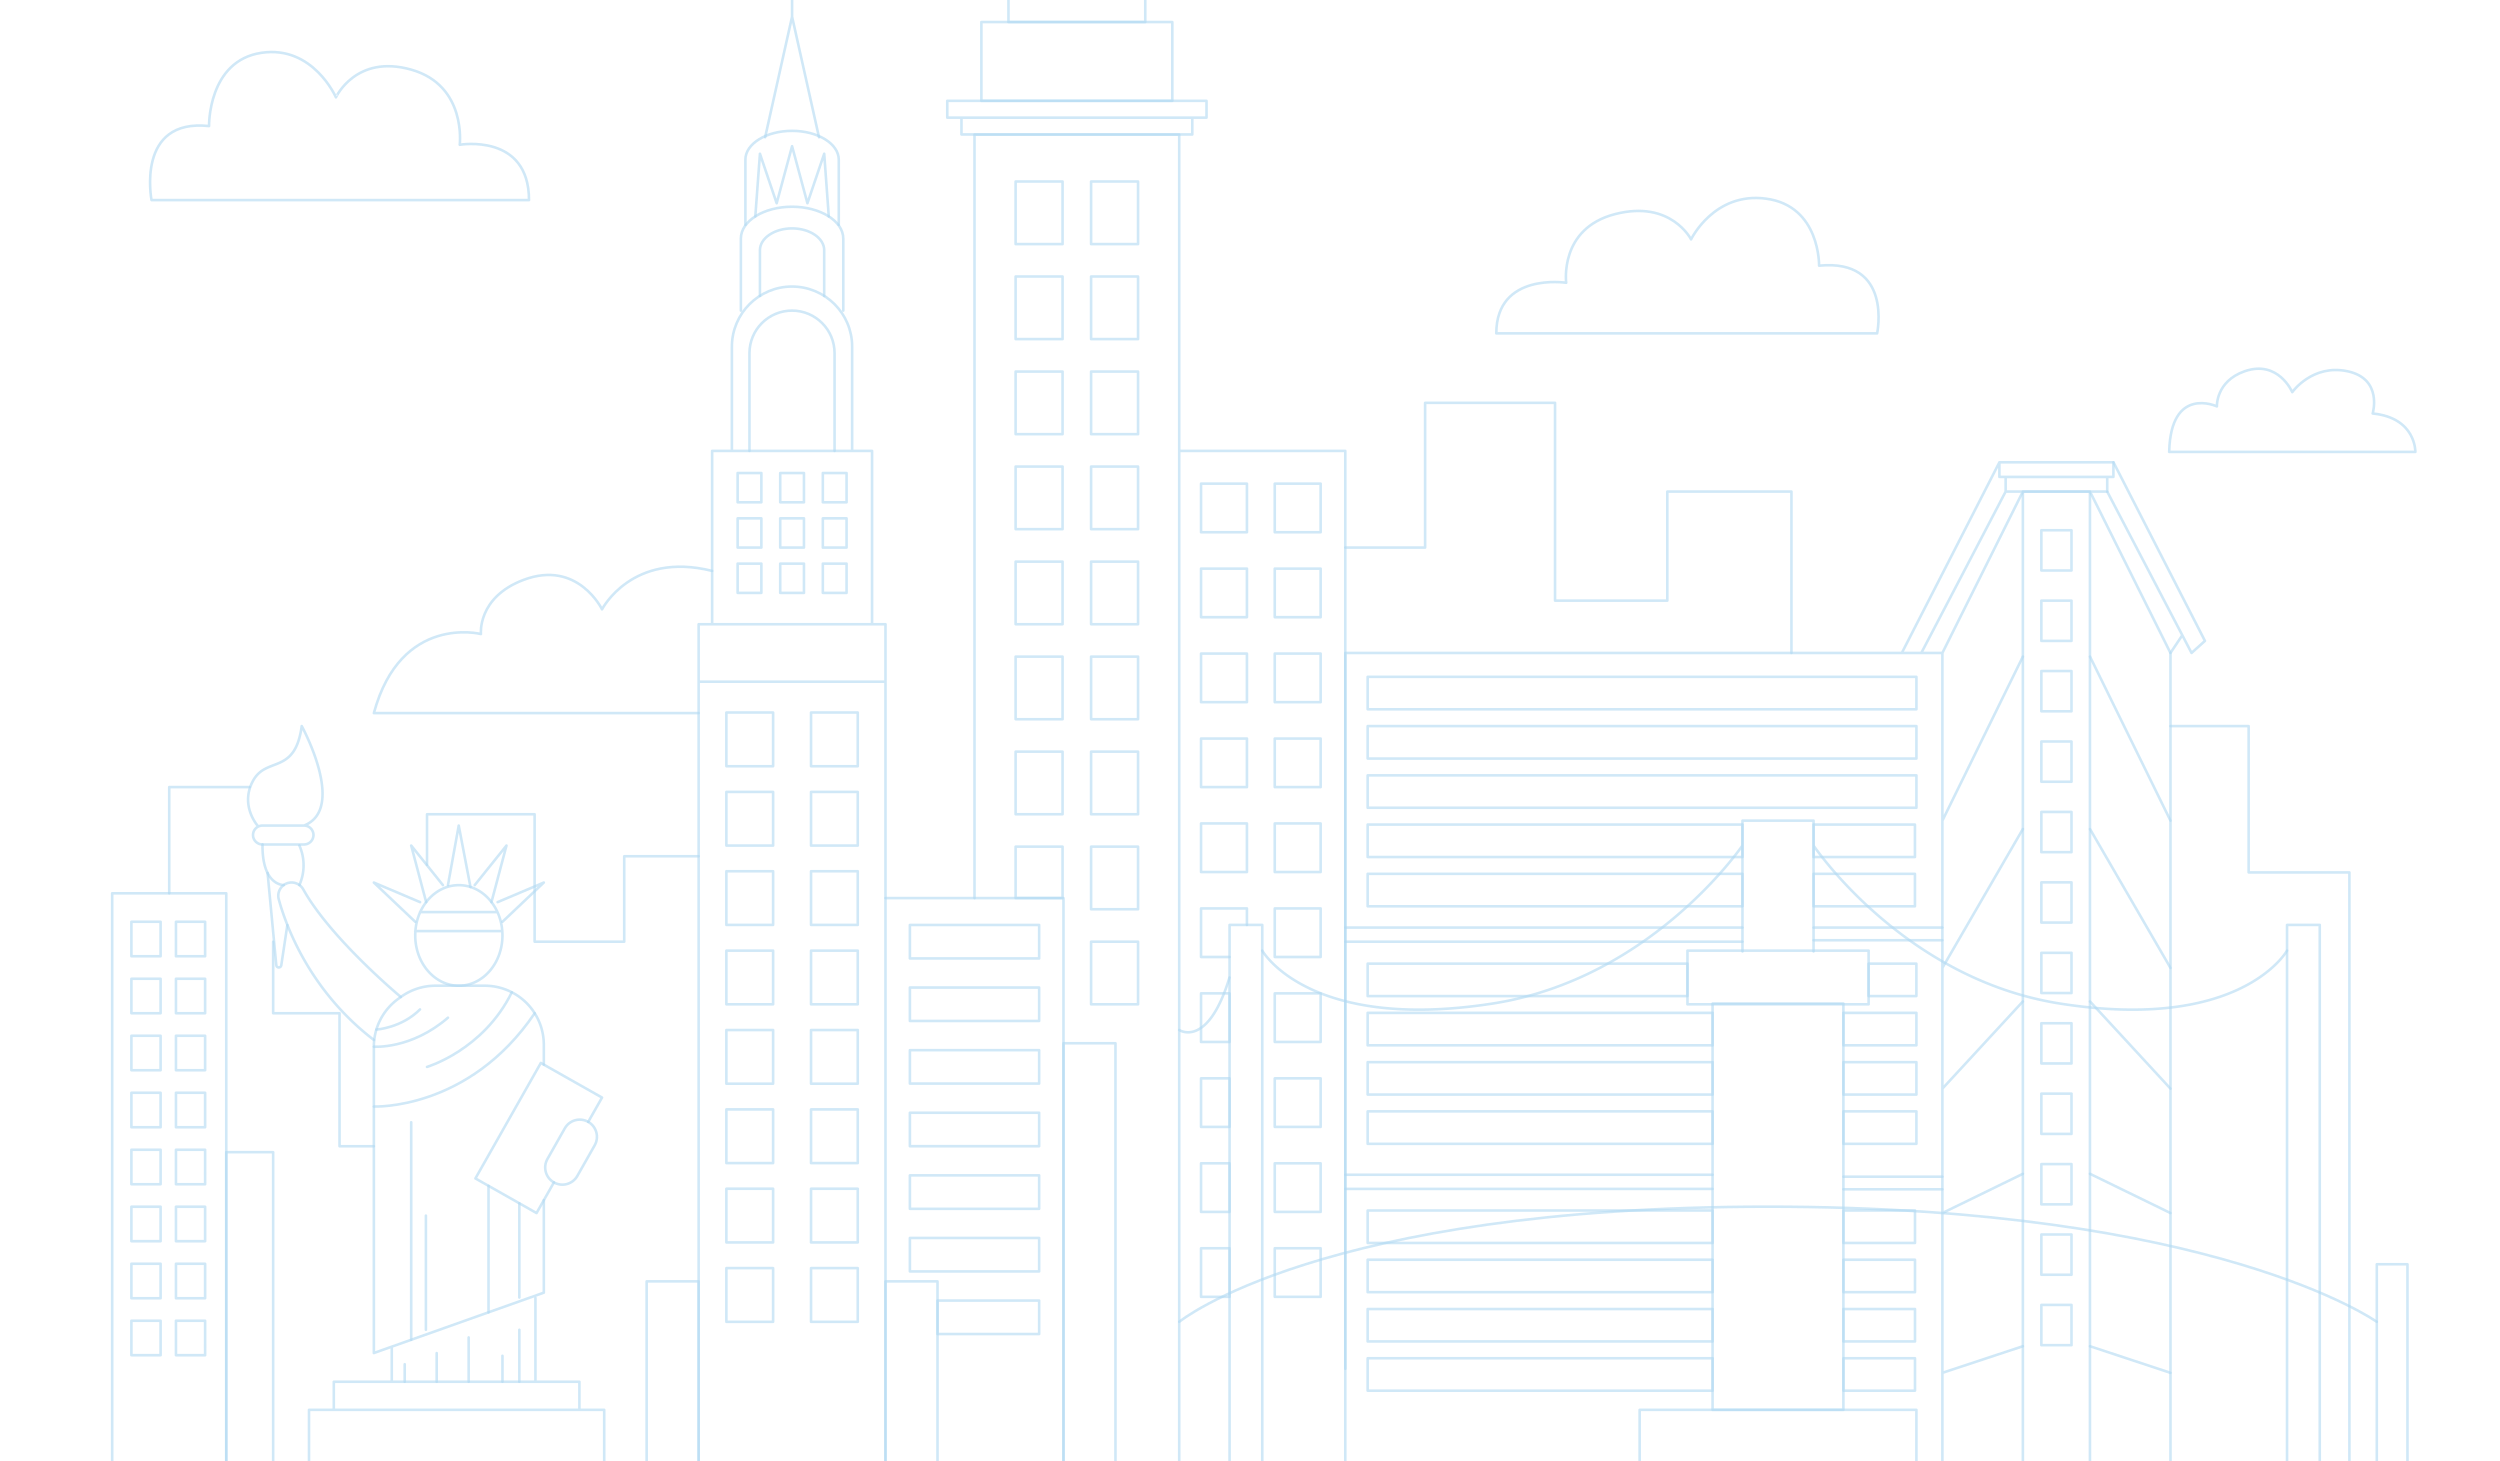 <svg width="1439" height="841" fill="none" xmlns="http://www.w3.org/2000/svg"><g clip-path="url(#a)" stroke="#B1D9F1" stroke-opacity=".6" stroke-width="1.5" stroke-linecap="round" stroke-linejoin="round"><path d="M402.14 737.541h-29.93v106.305h29.93V737.541ZM539.621 737.541h-29.93v106.305h29.93V737.541ZM642.069 600.487h-29.93v243.359h29.93V600.487Z"/><path d="M509.692 392.37H402.14v451.476h107.552V392.37ZM509.692 359.298H402.14v33.072h107.552v-33.072ZM501.956 259.534h-92.052v99.764h92.052v-99.764ZM490.492 259.534v-59.999c0-19.103-15.5-34.599-34.607-34.599-19.108 0-34.608 15.496-34.608 34.599v59.999"/><path d="M480.373 259.534v-56.27c0-13.51-10.945-24.483-24.488-24.483-13.513 0-24.489 10.943-24.489 24.483v56.27"/><path d="M485.387 178.781v-41.446c0-10.117-13.207-18.339-29.471-18.339-16.295 0-29.472 8.192-29.472 18.339v41.446"/><path d="M474.412 170.346v-26.317c0-6.938-8.285-12.562-18.496-12.562-10.211 0-18.496 5.624-18.496 12.562v26.317M482.788 129.388V91.916c0-9.17-12.014-16.597-26.872-16.597-14.828 0-26.873 7.427-26.873 16.597v37.472"/><path d="m471.416 78.987-15.5-69.383-15.5 69.383M455.916 9.604v-112.051M674.78 12.69H564.874v45.36H674.78V12.69Z"/><path d="M659.219 12.69h-78.753V-5.372h78.753v18.064ZM445.001 410.128h-26.903v30.901h26.903v-30.901ZM493.732 410.128h-26.903v30.901h26.903v-30.901ZM445.001 455.823h-26.903v30.901h26.903v-30.901ZM493.732 455.823h-26.903v30.901h26.903v-30.901ZM445.001 501.487h-26.903v30.901h26.903v-30.901ZM493.732 501.487h-26.903v30.901h26.903v-30.901ZM445.001 547.182h-26.903v30.901h26.903v-30.901ZM493.732 547.182h-26.903v30.901h26.903v-30.901ZM445.001 592.876h-26.903v30.901h26.903v-30.901ZM493.732 592.876h-26.903v30.901h26.903v-30.901ZM445.001 638.571h-26.903v30.901h26.903v-30.901ZM493.732 638.571h-26.903v30.901h26.903v-30.901ZM445.001 684.235h-26.903v30.902h26.903v-30.902ZM493.732 684.235h-26.903v30.902h26.903v-30.902ZM445.001 729.93h-26.903v30.901h26.903V729.93ZM493.732 729.93h-26.903v30.901h26.903V729.93ZM509.691 516.953h102.447v326.862"/><path d="M598.137 532.418h-74.412v19.256h74.412v-19.256ZM598.137 568.424h-74.412v19.256h74.412v-19.256ZM598.137 604.46h-74.412v19.256h74.412V604.46ZM598.137 640.497h-74.412v19.256h74.412v-19.256ZM598.137 676.533h-74.412v19.256h74.412v-19.256ZM598.137 712.569h-74.412v19.256h74.412v-19.256ZM598.136 748.605h-58.515v19.256h58.515v-19.256Z"/><path d="M560.931 516.952V77.458h117.824v766.357M678.755 259.534h95.598v584.281"/><path d="M726.57 532.388h-18.833v311.427h18.833V532.388ZM1335.26 532.388h-18.84v311.427h18.84V532.388Z"/><path d="M678.755 760.831s81.107-66.265 338.855-66.265c257.76 0 350.45 66.265 350.45 66.265M1103.09 811.508H943.783v32.307h159.307v-32.307Z"/><path d="M1061.06 577.625h-75.301v233.883h75.301V577.625Z"/><path d="M1075.58 547.182H971.298v30.901h104.282v-30.901Z"/><path d="M1043.88 547.64v-75.282h-40.91v75.282M1385.73 727.699h-17.64v116.147h17.64V727.699ZM678.755 592.876s16.417 10.943 28.952-30.229M726.539 547.182s26.536 47.009 132.743 30.442c91.563-14.274 143.658-90.931 143.658-90.931M1316.42 547.182s-26.16 47.009-130.87 30.442c-90.28-14.274-141.67-90.931-141.67-90.931M347.782 811.508H177.863v32.307h169.919v-32.307ZM333.505 795.339H192.141v16.169h141.364v-16.169ZM313.023 612.774v-11.431a33.97 33.97 0 0 0-18.435-30.199 33.988 33.988 0 0 0-15.561-3.759h-28.341a33.93 33.93 0 0 0-19.963 6.48l-1.529 1.1a33.928 33.928 0 0 0-14.002 27.478v176.36l97.831-34.752v-53.214M225.495 795.339v-20.173M308.191 795.339v-48.262"/><path d="M264.107 567.385c13.862 0 25.1-12.959 25.1-28.945s-11.238-28.945-25.1-28.945c-13.862 0-25.099 12.959-25.099 28.945s11.237 28.945 25.099 28.945ZM230.723 573.865s-40.325-33.53-56.13-61.895c-2.263-4.034-7.491-5.257-11.22-2.567-2.568 1.864-3.761 5.104-2.935 8.161 3.699 13.724 16.875 51.991 54.785 81.058M174.99 475.201h-23.908a5.452 5.452 0 0 0-5.441 5.44 5.453 5.453 0 0 0 5.441 5.441h23.908a5.453 5.453 0 0 0 5.442-5.441c0-2.995-2.446-5.44-5.442-5.44ZM148.239 475.201s-10.302-11.676-2.568-25.828c7.735-14.151 24.152-3.148 28.004-31.451 0 0 26.048 47.529 1.315 57.279M239.008 535.934h50.107M241.79 524.991h44.543"/><path d="M163.342 509.434s-12.596.427-12.229-23.383M172.33 509.464l.245-.58a28.127 28.127 0 0 0-.245-22.191"/><path d="m154.018 502.465 5.013 53.091c.153 1.712 2.63 1.773 2.874.092l3.485-23.168M236.684 771.193V645.968M298.929 746.863V692.61M245.152 765.415v-65.714M281.197 755.421v-72.837M318.831 680.598c-4.77-2.69-6.42-8.742-3.73-13.48l9.997-17.636c2.69-4.768 8.744-6.418 13.482-3.729 4.769 2.69 6.42 8.742 3.73 13.48l-9.997 17.636c-2.69 4.768-8.744 6.418-13.482 3.729Z"/><path d="m318.831 680.597-9.997 17.636-35.188-19.928 37.664-66.479 35.219 19.929-7.949 13.998M298.929 795.339v-29.923M289.207 795.339v-14.946M269.763 795.339v-25.522M251.358 795.339v-16.506M232.954 795.339v-10.087M239.008 530.585l-23.816-22.588 26.598 11.279M289.207 530.585l23.815-22.588-26.597 11.279M257.84 509.464l6.206-34.263 6.756 35.363M245.305 519.276l-8.621-32.583 18.251 22.771M282.878 519.276l8.652-32.583-18.282 22.771M215.192 636.921s54.602 2.353 92.572-53.703M245.795 614.119s32.437-9.598 48.793-42.944M215.192 602.474s21.462 1.681 42.648-16.689M216.629 592.631s14.491-.917 25.13-11.614M611.618 104.478h-27.025v36.036h27.025v-36.036ZM655.061 104.478h-27.026v36.036h27.026v-36.036ZM611.618 159.159h-27.025v36.036h27.025v-36.036ZM655.061 159.159h-27.026v36.036h27.026v-36.036ZM717.734 278.393h-26.415v27.967h26.415v-27.967ZM760.167 278.393h-26.414v27.967h26.414v-27.967ZM717.734 327.297h-26.415v27.967h26.415v-27.967ZM760.167 327.297h-26.414v27.967h26.414v-27.967ZM717.734 376.201h-26.415v27.967h26.415v-27.967ZM760.167 376.201h-26.414v27.967h26.414v-27.967ZM717.734 425.104h-26.415v27.967h26.415v-27.967ZM760.167 425.104h-26.414v27.967h26.414v-27.967ZM717.734 473.979h-26.415v27.967h26.415v-27.967ZM760.167 473.979h-26.414v27.967h26.414v-27.967ZM707.736 550.849h-16.417v-27.967h26.415v9.506M760.167 522.882h-26.414v27.967h26.414v-27.967ZM707.736 571.786h-16.417v27.967h16.417v-27.967ZM760.167 571.786h-26.414v27.967h26.414v-27.967ZM707.736 620.69h-16.417v27.967h16.417V620.69ZM760.167 620.69h-26.414v27.967h26.414V620.69ZM707.736 669.595h-16.417v27.967h16.417v-27.967ZM760.167 669.595h-26.414v27.967h26.414v-27.967ZM707.736 718.499h-16.417v27.967h16.417v-27.967ZM760.167 718.499h-26.414v27.967h26.414v-27.967ZM611.618 213.87h-27.025v36.036h27.025V213.87ZM655.061 213.87h-27.026v36.036h27.026V213.87ZM611.618 268.551h-27.025v36.036h27.025v-36.036ZM655.061 268.551h-27.026v36.036h27.026v-36.036ZM611.618 323.262h-27.025v36.036h27.025v-36.036ZM655.061 323.262h-27.026v36.036h27.026v-36.036ZM611.618 377.943h-27.025v36.036h27.025v-36.036ZM655.061 377.943h-27.026v36.036h27.026v-36.036ZM611.618 432.654h-27.025v36.036h27.025v-36.036ZM655.061 432.654h-27.026v36.036h27.026v-36.036ZM611.618 487.335h-27.025v29.587h27.025v-29.587ZM655.061 487.335h-27.026v36.036h27.026v-36.036ZM655.061 542.047h-27.026v36.036h27.026v-36.036ZM1202.97 282.947h-38.61v560.899h38.61V282.947ZM861.27 191.894h219.2s9.23-43.128-33.41-38.971c0 0 .7-34.416-30.52-38.573-29.987-4.004-43.163 23.444-43.163 23.444s-11.526-22.894-43.779-14.549c-32.254 8.313-28.096 39.52-28.096 39.52s-40.232-6.235-40.232 29.129ZM304.492 115.175H87.218s-9.172-47.161 33.109-42.607c0 0-.703-37.626 30.236-42.18 29.716-4.37 42.8 25.644 42.8 25.644S204.797 31 236.776 40.108c31.978 9.108 27.851 43.219 27.851 43.219s39.865-6.816 39.865 31.848ZM1248.62 260.115h141.67s.42-19.654-24.58-22.099c0 0 5.99-19.928-14.4-24.299-20.36-4.371-31.89 12.012-31.89 12.012s-7.98-18.828-27.45-12.012c-16.57 5.807-15.93 20.203-15.93 20.203s-26.57-12.287-27.46 26.195h.04ZM409.905 328.611c-46.164-11.523-63.376 22.129-63.376 22.129s-13.94-28.792-45.246-16.933c-26.628 10.087-24.458 31.146-24.458 31.146s-46.102-11.768-61.633 45.511H402.14"/><path d="M1192.36 305.198H1175v23.169h17.36v-23.169ZM1192.36 345.728H1175v23.168h17.36v-23.168ZM1192.36 386.257H1175v23.168h17.36v-23.168ZM1192.36 426.816H1175v23.169h17.36v-23.169ZM1192.36 467.346H1175v23.168h17.36v-23.168ZM1192.36 507.875H1175v23.168h17.36v-23.168ZM1192.36 548.435H1175v23.168h17.36v-23.168ZM1192.36 588.964H1175v23.168h17.36v-23.168ZM1192.36 629.493H1175v23.168h17.36v-23.168ZM1192.36 670.053H1175v23.168h17.36v-23.168ZM1192.36 710.582H1175v23.168h17.36v-23.168ZM1192.36 751.111H1175v23.169h17.36v-23.169ZM130.233 843.815V514.171H64.564v329.644"/><path d="M92.445 530.584H75.631v19.837h16.814v-19.837ZM118.064 530.584H101.28v19.837h16.784v-19.837ZM92.445 563.381H75.631v19.837h16.814v-19.837ZM118.064 563.381H101.28v19.837h16.784v-19.837ZM92.445 596.177H75.631v19.837h16.814v-19.837ZM118.064 596.177H101.28v19.837h16.784v-19.837ZM92.445 629.004H75.631v19.837h16.814v-19.837ZM118.064 629.004H101.28v19.837h16.784v-19.837ZM92.445 661.8H75.631v19.837h16.814V661.8ZM118.064 661.8H101.28v19.837h16.784V661.8ZM92.445 694.597H75.631v19.836h16.814v-19.836ZM118.064 694.597H101.28v19.836h16.784v-19.836ZM92.445 727.423H75.631v19.837h16.814v-19.837ZM118.064 727.423H101.28v19.837h16.784v-19.837ZM92.445 760.22H75.631v19.836h16.814V760.22ZM118.064 760.22H101.28v19.836h16.784V760.22ZM686.275 67.738H553.409v9.659h132.866v-9.659ZM694.469 58.05H545.247v9.658h149.222v-9.659ZM1212.91 274.542h-58.46v8.405h58.46v-8.405ZM1216.48 266.105h-65.63v8.406h65.63v-8.406ZM157.227 663.176h-26.995v180.639h26.995V663.176ZM438.245 324.424h-13.666v16.841h13.666v-16.841ZM438.245 298.352h-13.666v16.841h13.666v-16.841ZM438.245 272.28h-13.666v16.841h13.666V272.28ZM462.763 324.424h-13.665v16.841h13.665v-16.841ZM462.763 298.352h-13.665v16.841h13.665v-16.841ZM462.763 272.28h-13.665v16.841h13.665V272.28ZM487.282 324.424h-13.666v16.841h13.666v-16.841ZM487.282 298.352h-13.666v16.841h13.666v-16.841ZM487.282 272.28h-13.666v16.841h13.666V272.28ZM434.76 124.589l2.66-36.097 9.63 28.487 8.866-32.827M477.041 124.589l-2.629-36.097-9.661 28.487-8.835-32.827M774.354 787.851V375.834h343.686v467.981M1164.36 282.947l-46.32 92.887v467.981M1154.45 282.947l-48.54 92.887M1150.85 266.105l-56.16 109.729M1118.04 472.358l46.32-94.415M1118.04 557.115l46.32-79.927M1118.04 626.62l46.32-50.188M1118.04 698.234l46.32-22.588M1118.04 790.204l46.32-15.313M1203 282.947l46.32 92.887v467.981"/><path d="m1212.91 282.947 48.55 92.887 7.7-6.938-52.64-102.791M1249.32 472.358 1203 377.943M1249.32 557.115 1203 477.188M1249.32 626.62 1203 576.432M1249.32 698.234 1203 675.646M1249.32 790.204 1203 774.891M1249.32 375.834l6.82-10.209M245.795 497.758V468.69h61.939v73.356h51.575v-49.179h42.831M157.228 542.046v41.171h38.214v76.566h19.75M97.398 514.171v-61.13h46.317M774.354 533.916h228.616M774.354 542.046h228.616M774.354 676.196h211.405M774.354 684.327h211.405M1118.04 533.916h-74.16M1118.04 541.19h-74.16M1118.04 677.297h-56.95M1118.04 684.571h-56.95M1103.09 389.588H787.224v18.676h315.866v-18.676ZM1103.09 417.953H787.224v18.675h315.866v-18.675ZM1103.09 446.287H787.224v18.675h315.866v-18.675ZM1002.97 474.62H787.224v18.675h215.746V474.62ZM1002.97 502.985H787.224v18.675h215.746v-18.675ZM1102.24 474.62h-58.36v18.675h58.36V474.62ZM1102.24 502.985h-58.36v18.675h58.36v-18.675ZM1103.06 554.67h-27.51v18.675h27.51V554.67ZM1103.09 583.004h-42v18.675h42v-18.675ZM1103.09 611.368h-42v18.675h42v-18.675ZM1103.09 639.702h-42v18.675h42v-18.675ZM971.297 554.67H787.224v18.675h184.073V554.67ZM985.788 583.004H787.224v18.675h198.564v-18.675ZM985.788 611.368H787.224v18.675h198.564v-18.675ZM985.788 639.702H787.224v18.675h198.564v-18.675ZM985.788 696.767H787.224v18.675h198.564v-18.675ZM985.788 725.101H787.224v18.675h198.564v-18.675ZM985.788 753.465H787.224v18.675h198.564v-18.675ZM985.788 781.798H787.224v18.676h198.564v-18.676ZM1102.27 696.767h-41.18v18.675h41.18v-18.675ZM1102.27 725.101h-41.18v18.675h41.18v-18.675ZM1102.27 753.465h-41.18v18.675h41.18v-18.675ZM1102.27 781.798h-41.18v18.676h41.18v-18.676ZM774.354 315.193h45.949v-83.32h74.779v113.854h64.629v-62.78h71.449v92.887M1249.32 417.953h45v84.206h58v341.656"/></g><defs><clipPath id="a"><path fill="#fff" d="M0 0h1439v844H0z"/></clipPath></defs></svg>